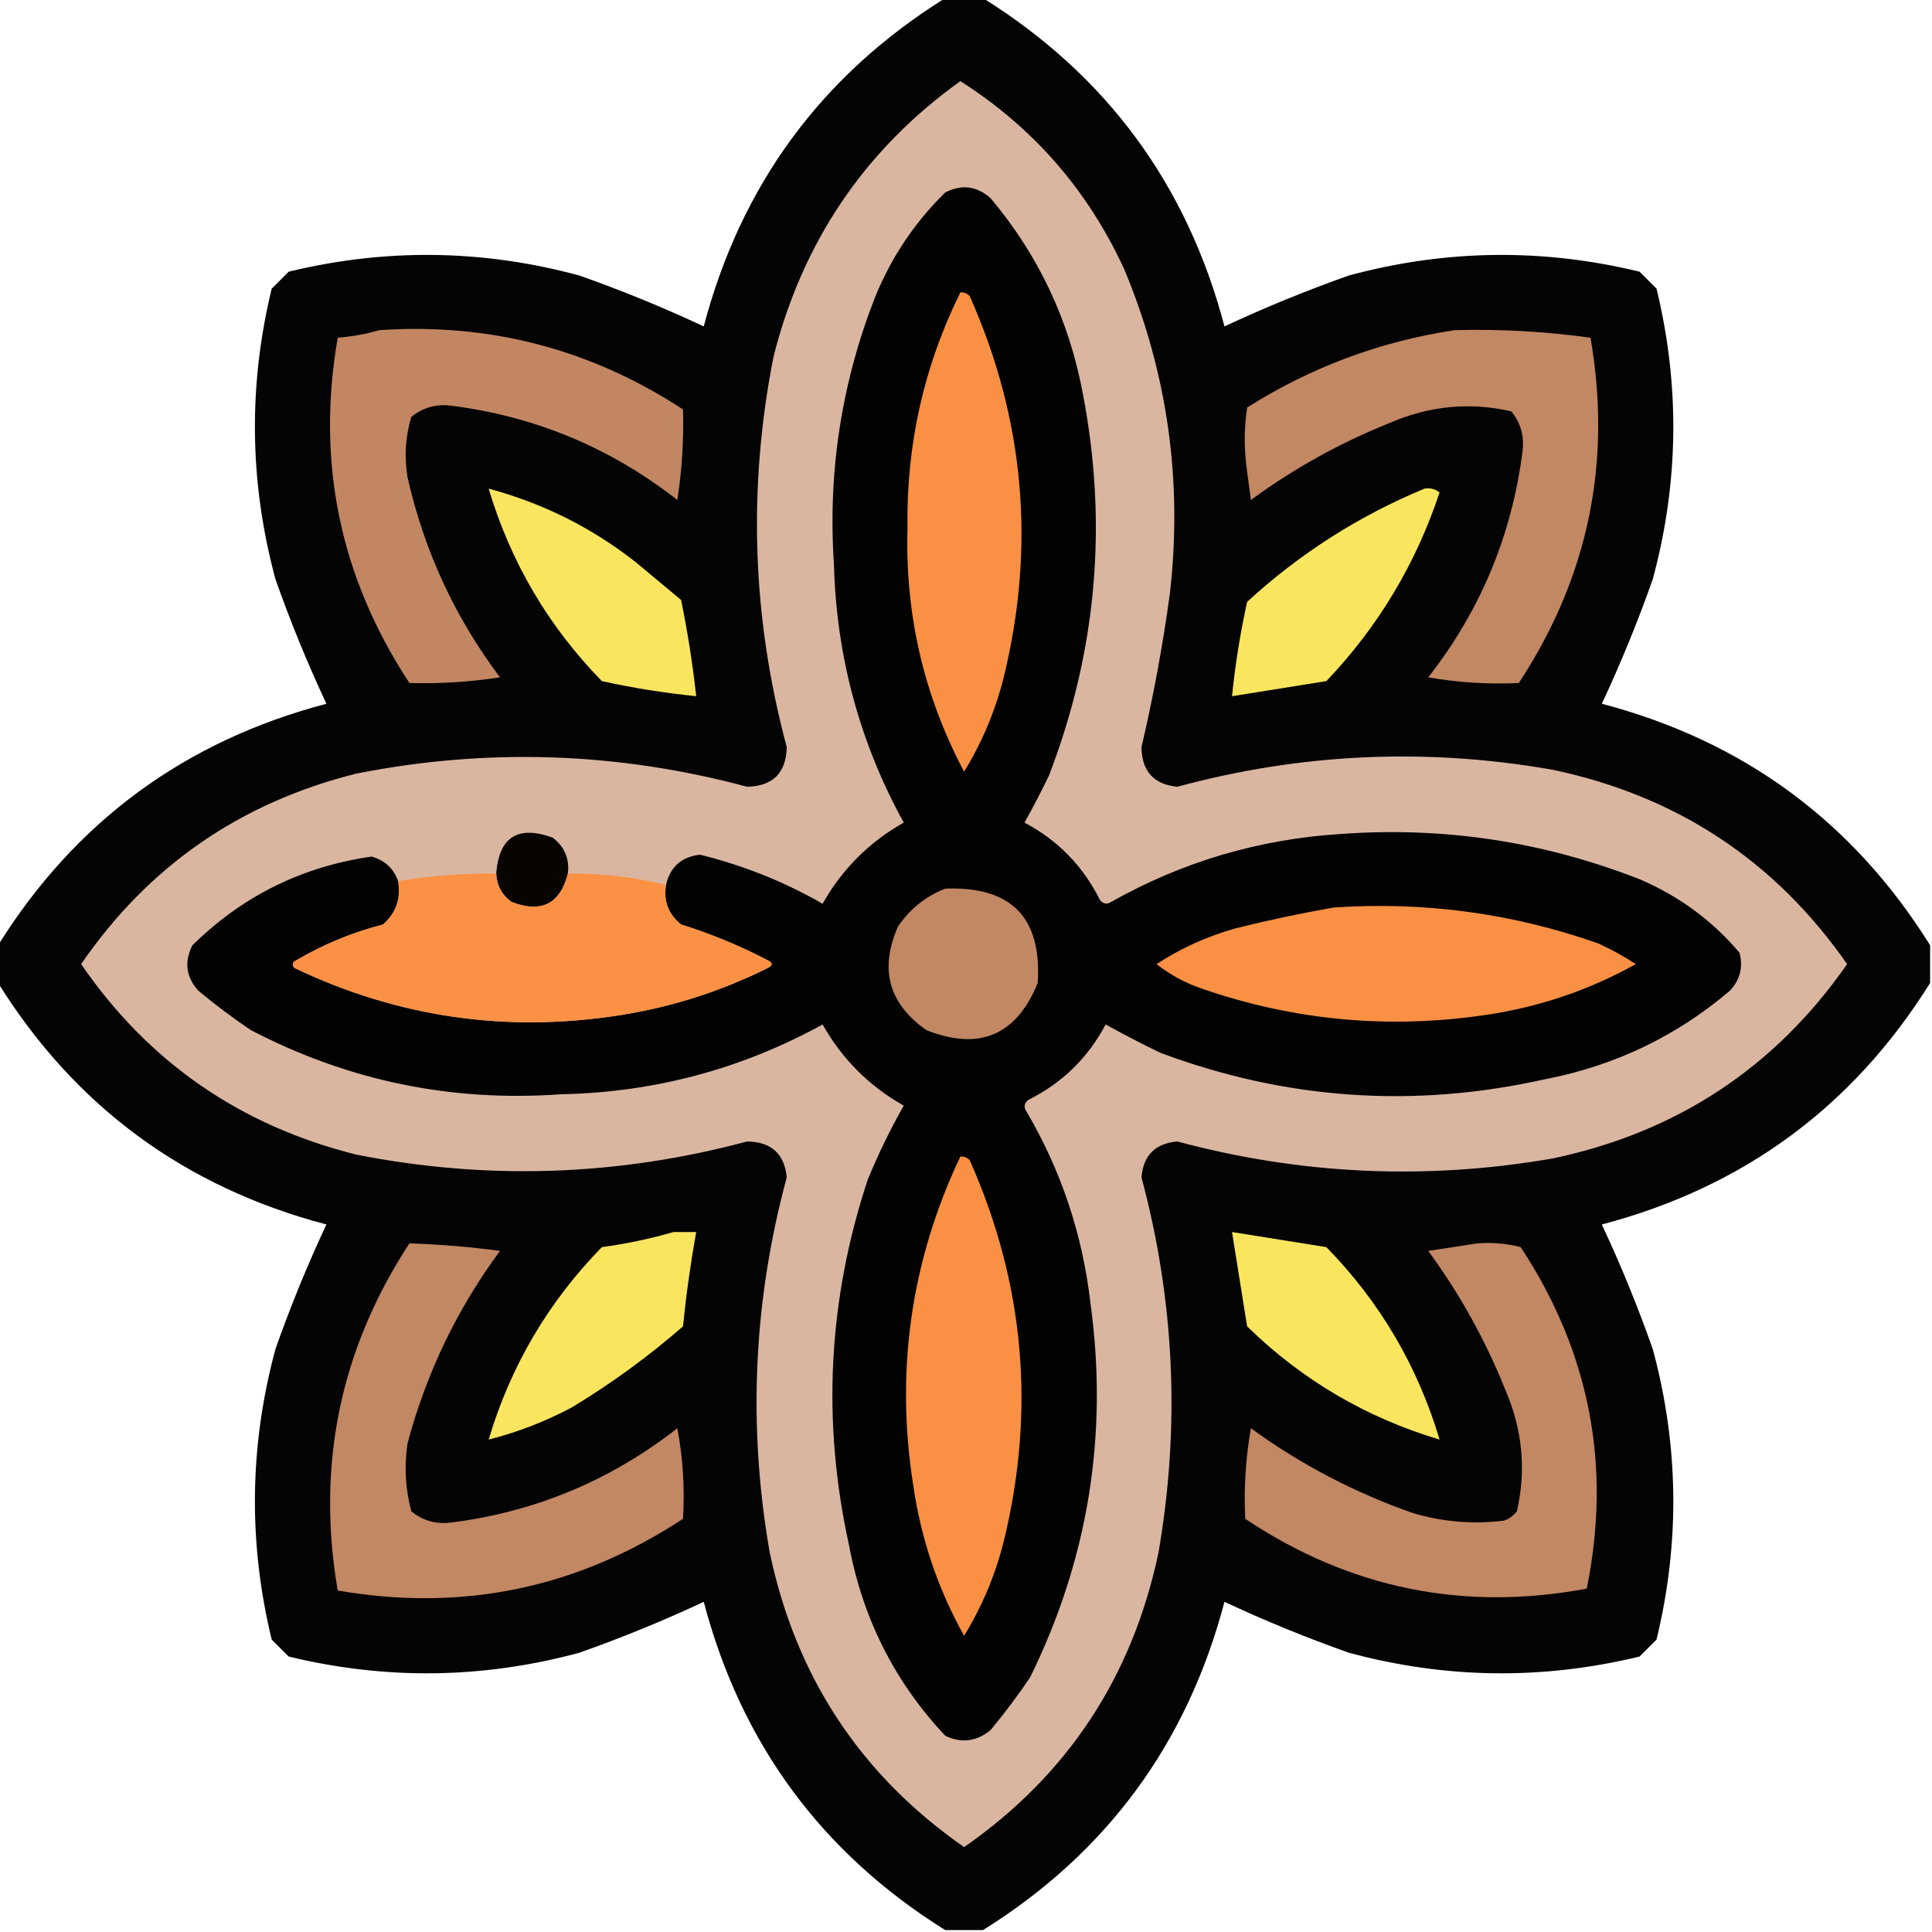 <?xml version="1.0" encoding="UTF-8"?>
<!DOCTYPE svg PUBLIC "-//W3C//DTD SVG 1.1//EN" "http://www.w3.org/Graphics/SVG/1.1/DTD/svg11.dtd">
<svg xmlns="http://www.w3.org/2000/svg" version="1.1" width="512px" height="512px" style="shape-rendering:geometricPrecision; text-rendering:geometricPrecision; image-rendering:optimizeQuality; fill-rule:evenodd; clip-rule:evenodd" xmlns:xlink="http://www.w3.org/1999/xlink">
<g><path style="opacity:0.982" fill="#020101" d="M 250.5,-0.5 C 253.833,-0.5 257.167,-0.5 260.5,-0.5C 293.279,19.964 314.612,48.964 324.5,86.5C 335.18,81.502 346.18,77.002 357.5,73C 383.084,66.089 408.75,65.755 434.5,72C 436,73.5 437.5,75 439,76.5C 445.245,102.25 444.911,127.916 438,153.5C 434.016,164.79 429.516,175.79 424.5,186.5C 462.032,196.382 491.032,217.716 511.5,250.5C 511.5,253.833 511.5,257.167 511.5,260.5C 491.036,293.279 462.036,314.612 424.5,324.5C 429.516,335.21 434.016,346.21 438,357.5C 444.911,383.084 445.245,408.75 439,434.5C 437.5,436 436,437.5 434.5,439C 408.75,445.245 383.084,444.911 357.5,438C 346.21,434.016 335.21,429.516 324.5,424.5C 314.612,462.036 293.279,491.036 260.5,511.5C 257.167,511.5 253.833,511.5 250.5,511.5C 217.721,491.036 196.388,462.036 186.5,424.5C 175.79,429.516 164.79,434.016 153.5,438C 127.916,444.911 102.25,445.245 76.5,439C 75,437.5 73.5,436 72,434.5C 65.755,408.75 66.089,383.084 73,357.5C 76.984,346.21 81.484,335.21 86.5,324.5C 48.964,314.612 19.964,293.279 -0.5,260.5C -0.5,257.167 -0.5,253.833 -0.5,250.5C 19.964,217.721 48.964,196.388 86.5,186.5C 81.484,175.79 76.984,164.79 73,153.5C 66.089,127.916 65.755,102.25 72,76.5C 73.5,75 75,73.5 76.5,72C 102.25,65.755 127.916,66.089 153.5,73C 164.79,76.984 175.79,81.484 186.5,86.5C 196.388,48.964 217.721,19.964 250.5,-0.5 Z"/></g>
<g><path style="opacity:1" fill="#dab6a1" d="M 254.5,21.5 C 273.85,33.811 288.35,50.477 298,71.5C 309.462,99.066 313.462,127.733 310,157.5C 308.142,171.123 305.642,184.623 302.5,198C 302.594,204.389 305.76,207.889 312,208.5C 344.797,199.614 377.964,198.114 411.5,204C 444.435,210.948 470.435,228.115 489.5,255.5C 470.435,282.885 444.435,300.052 411.5,307C 377.99,312.808 344.823,311.308 312,302.5C 306.167,303 303,306.167 302.5,312C 311.3,344.829 312.8,377.996 307,411.5C 300.052,444.435 282.885,470.435 255.5,489.5C 228.115,470.435 210.948,444.435 204,411.5C 198.133,377.969 199.633,344.803 208.5,312C 207.889,305.76 204.389,302.594 198,302.5C 163.736,311.669 129.236,312.835 94.5,306C 63.683,298.32 39.349,281.486 21.5,255.5C 39.349,229.514 63.683,212.68 94.5,205C 129.251,198.14 163.751,199.307 198,208.5C 204.833,208.333 208.333,204.833 208.5,198C 199.307,163.751 198.14,129.251 205,94.5C 212.703,64.004 229.203,39.671 254.5,21.5 Z"/></g>
<g><path style="opacity:1" fill="#020201" d="M 105.5,233.5 C 106.3,238.126 104.966,241.96 101.5,245C 93.355,247.101 85.688,250.268 78.5,254.5C 77.479,255.002 77.312,255.668 78,256.5C 105.456,269.621 134.289,273.788 164.5,269C 178.14,266.84 191.14,262.673 203.5,256.5C 204.833,255.833 204.833,255.167 203.5,254.5C 196.116,250.65 188.449,247.483 180.5,245C 177.13,242.303 175.796,238.803 176.5,234.5C 177.609,229.725 180.609,227.058 185.5,226.5C 196.963,229.317 207.796,233.65 218,239.5C 223.167,230.333 230.333,223.167 239.5,218C 227.803,196.715 221.636,173.881 221,149.5C 219.36,125.008 223.027,101.341 232,78.5C 236.322,68.002 242.489,58.835 250.5,51C 254.836,48.778 258.836,49.278 262.5,52.5C 275.214,67.598 283.38,84.931 287,104.5C 293.618,139.039 290.618,172.706 278,205.5C 275.953,209.761 273.787,213.928 271.5,218C 280.338,222.671 287.004,229.505 291.5,238.5C 292.365,239.583 293.365,239.749 294.5,239C 313.399,228.348 333.733,222.348 355.5,221C 382.75,219.042 409.083,223.042 434.5,233C 444.96,237.461 453.793,243.961 461,252.5C 461.979,256.295 461.146,259.628 458.5,262.5C 444.311,274.593 427.978,282.426 409.5,286C 374.788,293.781 340.788,291.447 307.5,279C 302.573,276.62 297.739,274.12 293,271.5C 288.329,280.338 281.495,287.004 272.5,291.5C 271.417,292.365 271.251,293.365 272,294.5C 281.253,310.259 286.92,327.259 289,345.5C 293.746,380.168 288.413,413.168 273,444.5C 269.743,449.346 266.243,454.012 262.5,458.5C 258.787,461.545 254.787,462.045 250.5,460C 237.139,445.78 228.639,428.946 225,409.5C 217.771,376.698 219.438,344.365 230,312.5C 232.774,305.785 235.941,299.285 239.5,293C 230.333,287.833 223.167,280.667 218,271.5C 196.403,283.358 173.236,289.525 148.5,290C 119.536,292.063 92.202,286.396 66.5,273C 61.654,269.743 56.988,266.243 52.5,262.5C 49.278,258.836 48.778,254.836 51,250.5C 64.256,237.455 80.089,229.622 98.5,227C 101.987,227.989 104.32,230.155 105.5,233.5 Z"/></g>
<g><path style="opacity:1" fill="#fa9044" d="M 254.5,77.5 C 255.496,77.414 256.329,77.748 257,78.5C 271.495,111.074 274.495,144.741 266,179.5C 263.762,188.385 260.262,196.718 255.5,204.5C 244.843,184.396 239.843,162.896 240.5,140C 240.134,117.991 244.801,97.157 254.5,77.5 Z"/></g>
<g><path style="opacity:1" fill="#c28762" d="M 100.5,87.5 C 129.71,85.51 156.543,92.51 181,108.5C 181.232,116.528 180.732,124.528 179.5,132.5C 161.816,118.659 141.816,110.326 119.5,107.5C 115.501,107.022 112.001,108.022 109,110.5C 107.437,115.718 107.104,121.051 108,126.5C 112.402,145.968 120.569,163.635 132.5,179.5C 124.528,180.732 116.528,181.232 108.5,181C 90.105,153.013 83.772,122.513 89.5,89.5C 93.36,89.192 97.026,88.525 100.5,87.5 Z"/></g>
<g><path style="opacity:1" fill="#c28763" d="M 385.5,87.5 C 397.569,87.169 409.569,87.836 421.5,89.5C 427.227,122.535 420.894,153.035 402.5,181C 394.457,181.394 386.457,180.894 378.5,179.5C 392.341,161.816 400.674,141.816 403.5,119.5C 403.978,115.501 402.978,112.001 400.5,109C 389.568,106.518 378.902,107.518 368.5,112C 355.232,117.297 342.899,124.13 331.5,132.5C 331.167,130 330.833,127.5 330.5,125C 329.668,119.256 329.668,113.589 330.5,108C 347.439,97.3 365.772,90.466 385.5,87.5 Z"/></g>
<g><path style="opacity:1" fill="#fae55e" d="M 129.5,129.5 C 143.861,133.347 156.861,139.847 168.5,149C 172.5,152.333 176.5,155.667 180.5,159C 182.221,167.399 183.555,175.899 184.5,184.5C 176.094,183.649 167.761,182.316 159.5,180.5C 145.319,165.98 135.319,148.98 129.5,129.5 Z"/></g>
<g><path style="opacity:1" fill="#fae65e" d="M 377.5,129.5 C 378.978,129.238 380.311,129.571 381.5,130.5C 375.217,149.438 365.217,166.104 351.5,180.5C 343.159,181.835 334.825,183.169 326.5,184.5C 327.351,176.094 328.684,167.761 330.5,159.5C 344.434,146.705 360.101,136.705 377.5,129.5 Z"/></g>
<g><path style="opacity:1" fill="#070402" d="M 150.5,231.5 C 148.436,239.589 143.436,242.089 135.5,239C 132.976,237.117 131.642,234.617 131.5,231.5C 132.261,221.782 137.261,218.615 146.5,222C 149.62,224.408 150.953,227.574 150.5,231.5 Z"/></g>
<g><path style="opacity:1" fill="#fb9145" d="M 131.5,231.5 C 131.642,234.617 132.976,237.117 135.5,239C 143.436,242.089 148.436,239.589 150.5,231.5C 159.307,231.413 167.974,232.413 176.5,234.5C 175.796,238.803 177.13,242.303 180.5,245C 188.449,247.483 196.116,250.65 203.5,254.5C 204.833,255.167 204.833,255.833 203.5,256.5C 191.14,262.673 178.14,266.84 164.5,269C 134.289,273.788 105.456,269.621 78,256.5C 77.312,255.668 77.479,255.002 78.5,254.5C 85.688,250.268 93.355,247.101 101.5,245C 104.966,241.96 106.3,238.126 105.5,233.5C 114.1,232.076 122.767,231.409 131.5,231.5 Z"/></g>
<g><path style="opacity:1" fill="#c28763" d="M 250.5,235.5 C 267.979,234.812 276.146,243.145 275,260.5C 269.365,274.383 259.532,278.549 245.5,273C 235.486,265.95 232.986,256.784 238,245.5C 241.191,240.837 245.358,237.503 250.5,235.5 Z"/></g>
<g><path style="opacity:1" fill="#fa9044" d="M 353.5,240.5 C 377.534,238.872 400.867,242.038 423.5,250C 426.994,251.579 430.327,253.413 433.5,255.5C 421.025,262.454 407.692,266.954 393.5,269C 367.902,272.77 342.902,270.436 318.5,262C 314.072,260.481 310.072,258.314 306.5,255.5C 312.93,251.289 319.93,248.122 327.5,246C 336.237,243.821 344.903,241.988 353.5,240.5 Z"/></g>
<g><path style="opacity:1" fill="#fa9044" d="M 254.5,306.5 C 255.496,306.414 256.329,306.748 257,307.5C 271.495,340.074 274.495,373.741 266,408.5C 263.762,417.385 260.262,425.718 255.5,433.5C 248.552,421.06 244.052,407.727 242,393.5C 237.253,363.131 241.42,334.131 254.5,306.5 Z"/></g>
<g><path style="opacity:1" fill="#fae55e" d="M 178.5,326.5 C 180.5,326.5 182.5,326.5 184.5,326.5C 183.012,334.778 181.845,343.112 181,351.5C 171.787,359.523 161.954,366.689 151.5,373C 144.484,376.726 137.151,379.56 129.5,381.5C 135.302,362.031 145.302,345.031 159.5,330.5C 166.056,329.606 172.39,328.273 178.5,326.5 Z"/></g>
<g><path style="opacity:1" fill="#fae65e" d="M 326.5,326.5 C 334.825,327.831 343.159,329.165 351.5,330.5C 365.698,345.031 375.698,362.031 381.5,381.5C 362.031,375.698 345.031,365.698 330.5,351.5C 329.165,343.159 327.831,334.825 326.5,326.5 Z"/></g>
<g><path style="opacity:1" fill="#c28763" d="M 108.5,329.5 C 116.531,329.769 124.531,330.435 132.5,331.5C 121.132,346.904 112.966,363.904 108,382.5C 107.091,388.612 107.424,394.612 109,400.5C 112.001,402.978 115.501,403.978 119.5,403.5C 141.816,400.674 161.816,392.341 179.5,378.5C 180.996,386.448 181.496,394.448 181,402.5C 153.013,420.895 122.513,427.228 89.5,421.5C 83.811,388.278 90.144,357.612 108.5,329.5 Z"/></g>
<g><path style="opacity:1" fill="#c28763" d="M 391.5,329.5 C 395.437,329.207 399.27,329.54 403,330.5C 421.297,358.314 427.13,388.481 420.5,421C 387.798,427.115 357.632,420.949 330,402.5C 329.606,394.457 330.106,386.457 331.5,378.5C 344.666,388.085 359,395.585 374.5,401C 382.354,403.324 390.354,403.991 398.5,403C 399.931,402.535 401.097,401.701 402,400.5C 404.482,389.568 403.482,378.902 399,368.5C 393.703,355.232 386.87,342.899 378.5,331.5C 382.982,330.833 387.316,330.166 391.5,329.5 Z"/></g>
</svg>

